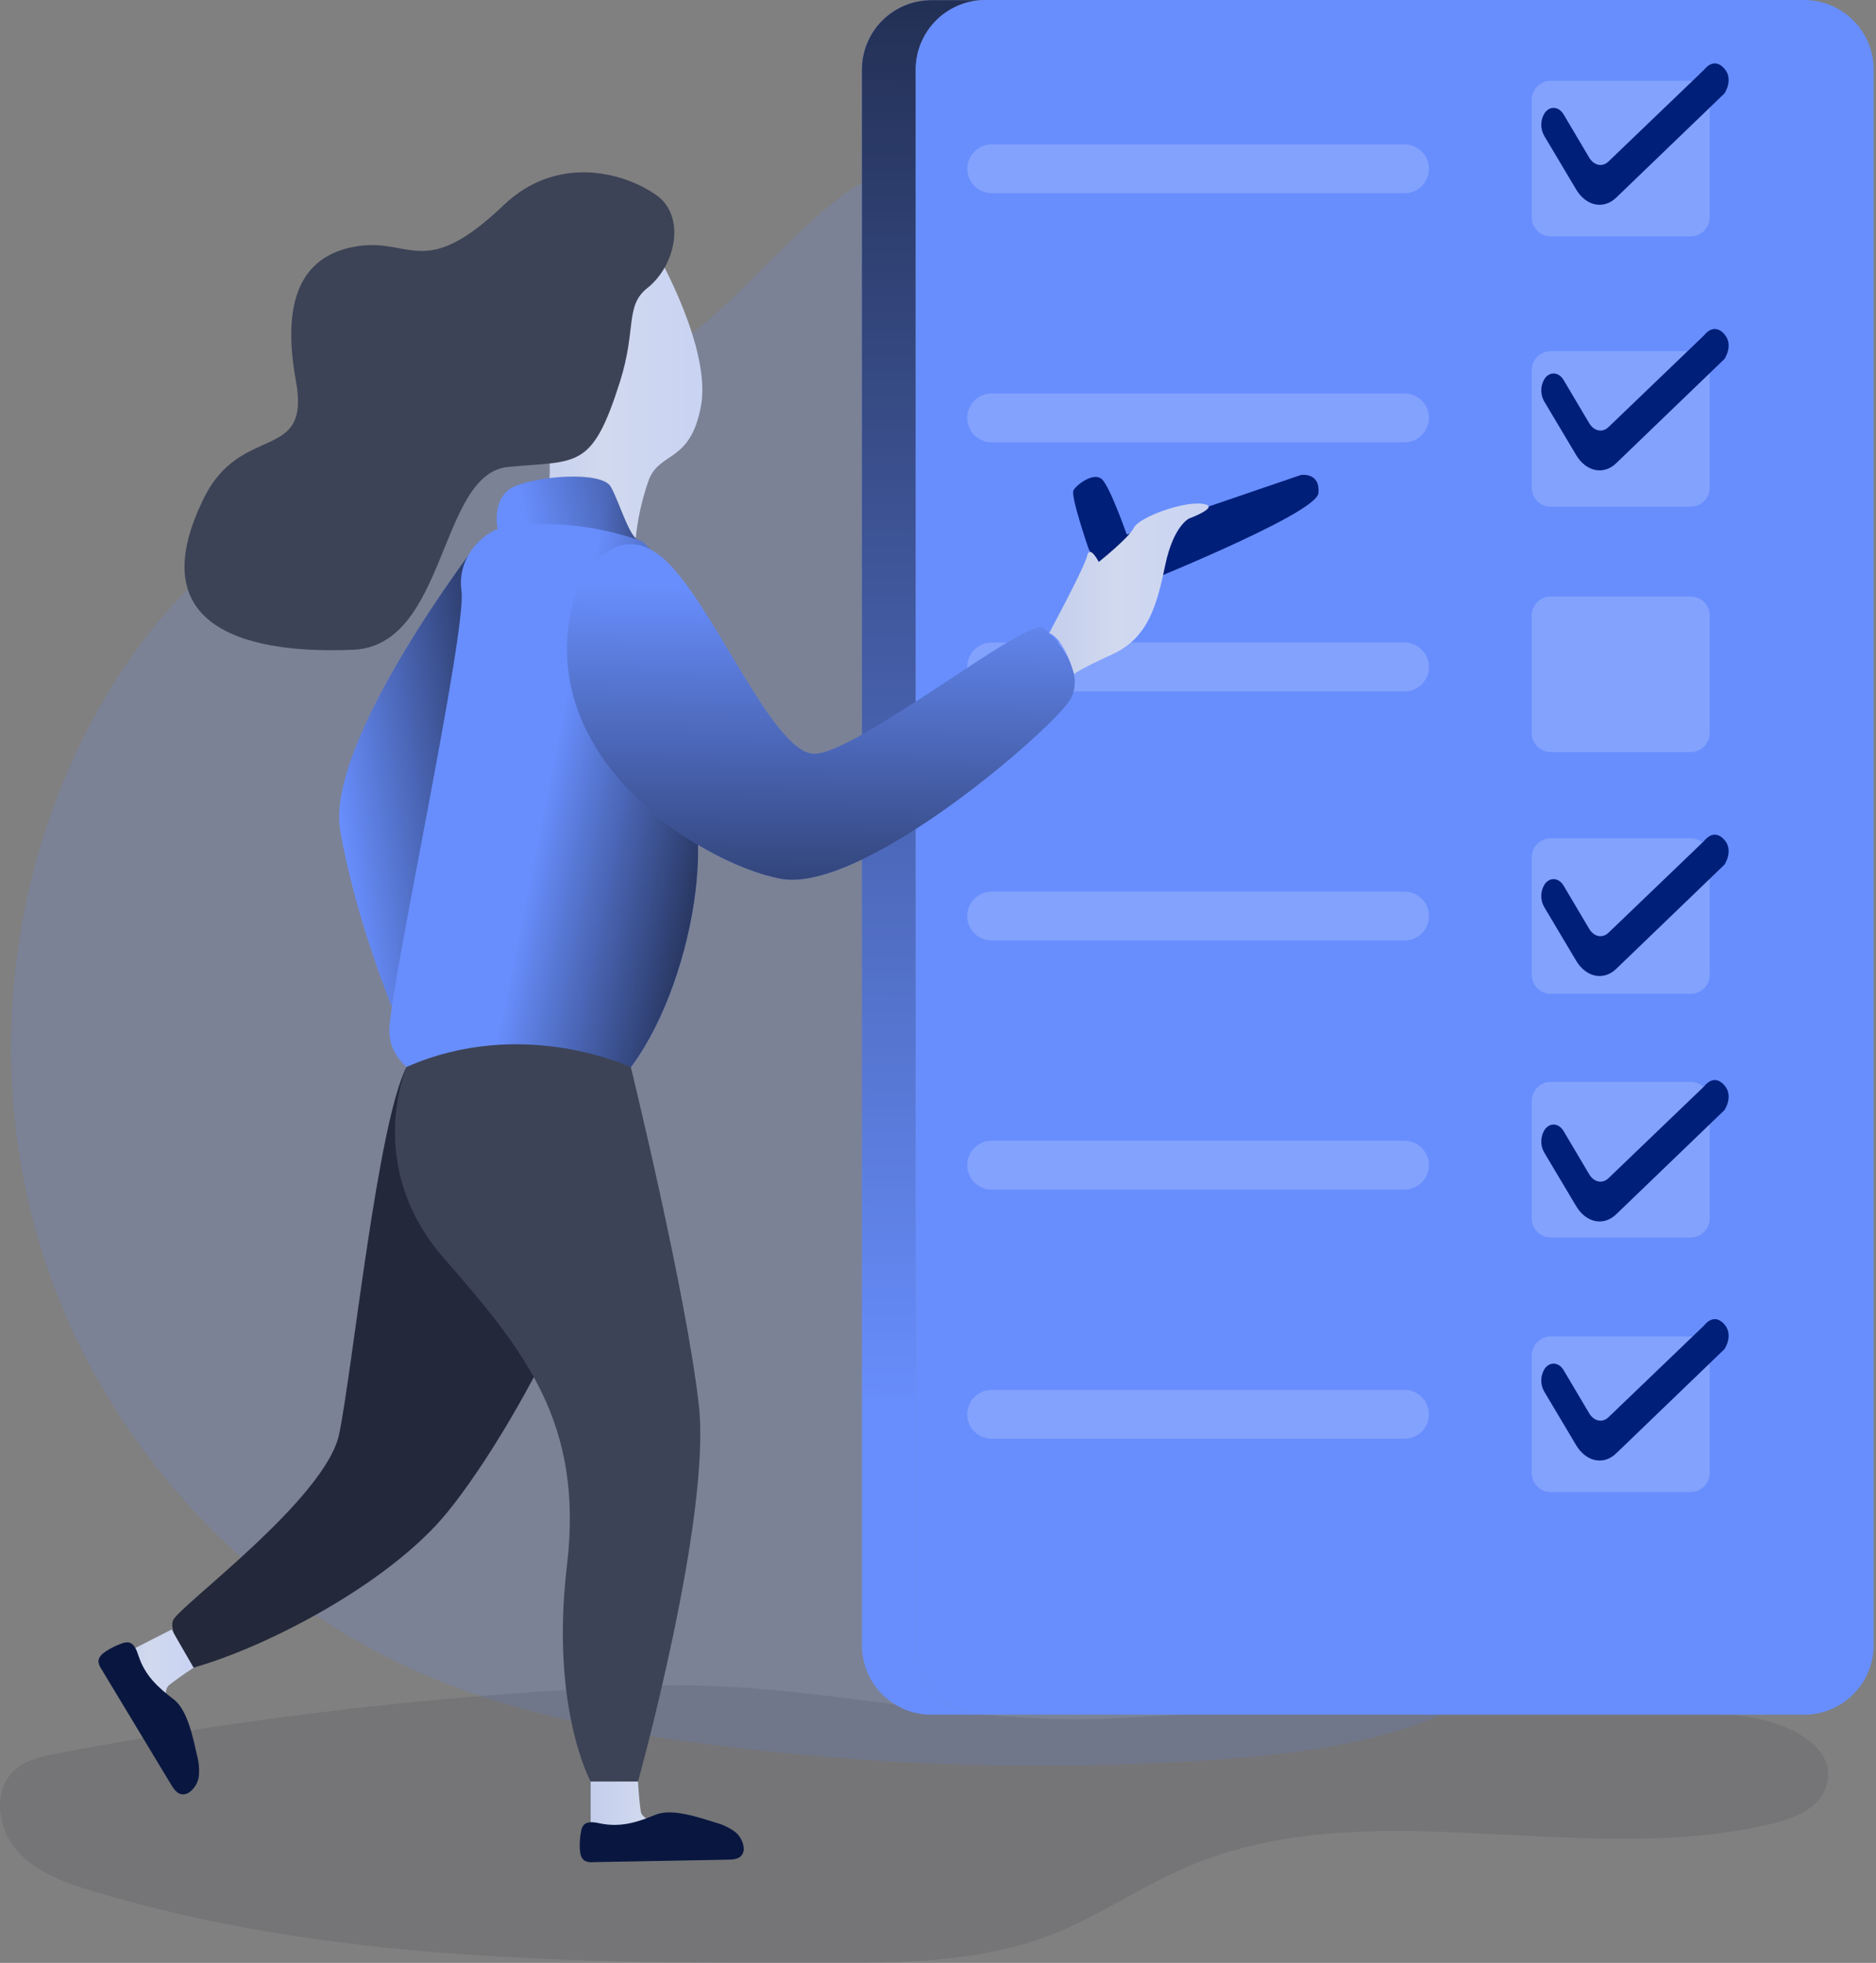 <svg width="561" height="587" viewBox="0 0 561 587" fill="none" xmlns="http://www.w3.org/2000/svg">
<rect x="0" y="0" width="561" height="587" fill="#808080" stroke="none"/>
<g clip-path="url(#clip0_1_225)">
<path opacity="0.18" d="M199.87 104.487C156.612 130.713 102.059 136.849 63.492 169.576C49.871 181.106 38.883 195.564 30.024 211.072C1.218 261.544 -4.682 324.456 14.235 379.372C33.152 434.287 76.598 480.237 130.36 502.237C156.097 512.757 183.646 517.942 211.195 521.555C261.987 528.219 313.32 529.764 364.421 526.166C396.732 523.9 430.844 518.754 455.7 498.001C472.261 484.146 483.061 464.65 491.396 444.748C513.961 390.627 520.938 331.277 511.54 273.4C505.799 238.396 493.9 204.125 474.33 174.554C441.396 124.775 389.604 92.117 336.447 67.296C315.59 57.558 288.932 40.576 265.699 50.413C241.258 60.745 223.163 90.365 199.87 104.487Z" fill="#688EFD"/>
<path opacity="0.12" d="M17.214 524.345C12.651 525.216 7.86 526.226 4.405 529.294C-2.198 535.232 -0.851 546.563 4.949 553.263C10.75 559.963 19.57 563.08 28.054 565.633C98.574 586.861 173.48 587.02 247.118 586.99C269.619 586.99 292.703 586.871 313.709 578.835C328.28 573.264 341.208 564.1 355.562 558.053C409.482 535.192 472.548 558.914 529.556 545.464C536.238 543.891 543.672 541.021 545.999 534.578C550.701 521.515 531.685 513.578 517.816 512.895C456.963 509.886 395.992 510.174 335.17 513.756C286.576 516.616 242.307 502.197 193.535 504.166C134.344 506.529 75.409 513.274 17.214 524.345Z" fill="#23293A"/>
<path d="M294.663 512.786H278.538C273.024 512.786 267.737 510.597 263.839 506.699C259.94 502.802 257.75 497.516 257.75 492.004V20.832C257.75 15.32 259.94 10.034 263.839 6.137C267.737 2.239 273.024 0.049 278.538 0.049H294.663C291.929 0.049 289.222 0.589 286.697 1.636C284.171 2.684 281.877 4.219 279.946 6.154C278.015 8.089 276.485 10.386 275.443 12.913C274.402 15.44 273.869 18.148 273.875 20.882V491.964C273.87 494.697 274.404 497.403 275.446 499.929C276.489 502.455 278.019 504.751 279.95 506.685C281.881 508.619 284.174 510.154 286.699 511.201C289.224 512.247 291.93 512.786 294.663 512.786Z" fill="#688EFD"/>
<path d="M294.663 512.786H278.538C273.024 512.786 267.737 510.597 263.839 506.699C259.94 502.802 257.75 497.516 257.75 492.004V20.832C257.75 15.32 259.94 10.034 263.839 6.137C267.737 2.239 273.024 0.049 278.538 0.049H294.663C291.929 0.049 289.222 0.589 286.697 1.636C284.171 2.684 281.877 4.219 279.946 6.154C278.015 8.089 276.485 10.386 275.444 12.913C274.402 15.44 273.869 18.148 273.875 20.882V491.964C273.87 494.697 274.404 497.403 275.446 499.929C276.489 502.455 278.019 504.751 279.95 506.685C281.881 508.619 284.174 510.154 286.699 511.201C289.224 512.247 291.93 512.786 294.663 512.786Z" fill="url(#paint0_linear_1_225)"/>
<path d="M142.951 162.213C142.951 162.213 97.099 221.731 101.762 248.501C106.424 275.271 117.699 302.417 117.699 302.417L148.475 171.031L142.951 162.213Z" fill="#688EFD"/>
<path d="M142.951 162.213C142.951 162.213 97.099 221.731 101.762 248.501C106.424 275.271 117.699 302.417 117.699 302.417L148.475 171.031L142.951 162.213Z" fill="url(#paint1_linear_1_225)"/>
<path d="M539.455 0H294.663C283.155 0 273.826 9.327 273.826 20.832V491.954C273.826 503.459 283.155 512.786 294.663 512.786H539.455C550.964 512.786 560.293 503.459 560.293 491.954V20.832C560.293 9.327 550.964 0 539.455 0Z" fill="#688EFD"/>
<path opacity="0.18" d="M419.994 57.786H296.554C294.619 57.778 292.766 57.004 291.4 55.633C290.035 54.262 289.268 52.407 289.268 50.472C289.271 48.539 290.039 46.686 291.404 45.318C292.769 43.949 294.621 43.176 296.554 43.169H419.994C421.933 43.169 423.792 43.938 425.164 45.307C426.535 46.676 427.307 48.534 427.31 50.472C427.31 52.412 426.539 54.272 425.167 55.644C423.795 57.015 421.934 57.786 419.994 57.786ZM419.994 132.276H296.554C294.614 132.276 292.753 131.506 291.381 130.134C290.009 128.763 289.239 126.903 289.239 124.963C289.241 123.025 290.013 121.167 291.385 119.798C292.756 118.428 294.615 117.659 296.554 117.659H419.994C421.933 117.659 423.792 118.428 425.164 119.798C426.535 121.167 427.307 123.025 427.31 124.963C427.31 126.903 426.539 128.763 425.167 130.134C423.795 131.506 421.934 132.276 419.994 132.276ZM419.994 206.767H296.554C294.615 206.767 292.756 205.998 291.385 204.629C290.013 203.259 289.241 201.402 289.239 199.464C289.239 197.524 290.009 195.664 291.381 194.292C292.753 192.921 294.614 192.15 296.554 192.15H419.994C421.934 192.15 423.795 192.921 425.167 194.292C426.539 195.664 427.31 197.524 427.31 199.464C427.307 201.402 426.535 203.259 425.164 204.629C423.792 205.998 421.933 206.767 419.994 206.767ZM419.994 281.258H296.554C294.615 281.258 292.756 280.489 291.385 279.119C290.013 277.75 289.241 275.892 289.239 273.954C289.239 272.015 290.009 270.155 291.381 268.783C292.753 267.411 294.614 266.641 296.554 266.641H419.994C421.934 266.641 423.795 267.411 425.167 268.783C426.539 270.155 427.31 272.015 427.31 273.954C427.307 275.892 426.535 277.75 425.164 279.119C423.792 280.489 421.933 281.258 419.994 281.258ZM419.994 355.749H296.554C294.615 355.749 292.756 354.98 291.385 353.61C290.013 352.241 289.241 350.383 289.239 348.445C289.239 346.506 290.009 344.645 291.381 343.274C292.753 341.902 294.614 341.132 296.554 341.132H419.994C421.934 341.132 423.795 341.902 425.167 343.274C426.539 344.645 427.31 346.506 427.31 348.445C427.307 350.383 426.535 352.241 425.164 353.61C423.792 354.98 421.933 355.749 419.994 355.749ZM419.994 430.24H296.554C295.594 430.241 294.643 430.053 293.755 429.687C292.868 429.32 292.061 428.782 291.382 428.104C290.702 427.426 290.163 426.62 289.796 425.733C289.428 424.847 289.239 423.896 289.239 422.936C289.246 421.002 290.021 419.149 291.392 417.784C292.763 416.419 294.619 415.652 296.554 415.652H419.994C421.934 415.652 423.795 416.423 425.167 417.794C426.539 419.166 427.31 421.026 427.31 422.966C427.302 424.899 426.527 426.751 425.156 428.115C423.785 429.478 421.928 430.242 419.994 430.24Z" fill="white"/>
<path d="M121.579 319.082C130.261 302.407 172.5 338.341 177.835 356.165C183.171 373.988 148.475 436.702 130.459 456.05C112.443 475.397 79.083 492.736 57.721 498.743C57.721 498.743 50.208 488.718 51.722 484.601C53.237 480.484 97.426 448.261 101.435 428.805C105.444 409.348 112.908 335.768 121.579 319.082Z" fill="#23293A"/>
<path d="M325.449 163.856C325.449 163.856 320.113 148.358 321.004 146.656C321.895 144.954 327.082 141.025 329.527 143.321C331.972 145.617 336.942 159.848 336.942 159.848L389.05 142.034C389.05 142.034 394.871 141.134 394.257 147.497C393.643 153.861 337.575 176.157 337.575 176.157C337.575 176.157 333.012 180.829 325.449 163.856Z" fill="#001F79"/>
<path d="M196.574 75.965C196.574 75.965 212.828 104.329 209.611 121.489C206.394 138.65 197.198 134.83 193.941 143.727C191.896 149.549 190.583 155.602 190.031 161.748C190.031 161.748 180.587 169.408 163.69 148.556C165.197 140.071 164.288 131.333 161.066 123.34C155.711 110.564 158.612 64.198 196.574 75.965Z" fill="url(#paint2_linear_1_225)"/>
<path d="M150.603 61.358C125.717 85.11 122.599 69.79 104.415 74.105C90.724 77.351 83.973 89.167 88.487 113.899C93.001 138.63 72.164 126.22 60.958 148.982C40.853 189.706 77.4 195.495 105.573 194.317C133.745 193.14 131.142 141.629 151.94 139.639C172.737 137.65 176.994 140.758 185.428 114.047C190.377 98.332 186.853 91.473 193.585 86.139C202.177 79.33 205.176 64.584 196.208 58.29C186.289 51.373 166.442 46.217 150.603 61.358Z" fill="#3D4356"/>
<path d="M148.841 158.344C148.841 158.344 146.762 148.853 153.593 145.597C160.423 142.341 179.954 140.768 182.656 145.597C185.359 150.427 188.348 161.431 191.258 161.61C194.169 161.788 206.107 180.858 206.107 180.858C206.107 180.858 208.601 233.616 208.74 254.092C208.968 286.632 189.457 337.44 162.531 333.333C135.606 329.226 115.957 321.715 116.432 307.751C116.907 293.787 139.625 188.647 138.002 176.801C136.26 164.004 148.386 157.849 148.841 158.344Z" fill="#688EFD"/>
<path d="M208.75 254.063C208.978 286.602 189.467 337.411 162.541 333.304C135.616 329.197 115.967 321.685 116.442 307.721C116.917 293.757 139.635 188.617 138.012 176.771C136.26 164.005 148.386 157.849 148.841 158.294C148.841 158.294 146.762 148.804 153.593 145.548C160.423 142.292 179.954 140.718 182.656 145.548C185.161 150.041 187.932 159.818 190.645 161.382C190.832 161.492 191.042 161.56 191.258 161.58C194.169 161.807 206.107 180.829 206.107 180.829C206.107 180.829 208.611 233.557 208.75 254.063Z" fill="url(#paint3_linear_1_225)"/>
<path d="M173.024 174.752C173.024 174.752 183.398 154.296 198.079 166.746C212.759 179.196 230.825 225.135 243.386 225.412C255.948 225.689 307.512 184.084 312.075 187.806C316.639 191.527 324.4 200.958 320.183 208.964C315.966 216.97 258.245 267.512 233.378 262.781C208.512 258.051 155.543 224.116 173.024 174.752Z" fill="#688EFD"/>
<path d="M173.024 174.752C173.024 174.752 183.398 154.296 198.079 166.746C212.759 179.196 230.825 225.135 243.386 225.412C255.948 225.689 307.512 184.084 312.075 187.806C316.639 191.527 324.4 200.958 320.183 208.964C315.966 216.97 258.245 267.512 233.378 262.781C208.512 258.051 155.543 224.116 173.024 174.752Z" fill="url(#paint4_linear_1_225)"/>
<path d="M313.729 189.32C313.729 189.32 324.271 169.794 325.083 166.261C325.894 162.728 328.567 168.042 328.567 168.042C328.567 168.042 337.536 160.927 339.09 157.809C340.644 154.692 353.661 149.892 359.561 150.654C365.461 151.416 355.601 155.048 355.601 155.048C355.601 155.048 350.929 157.186 348.474 168.903C346.019 180.621 343.525 190.676 332.725 195.624C321.925 200.572 321.192 201.611 321.192 201.611C321.192 201.611 318.609 191.299 313.729 189.32Z" fill="url(#paint5_linear_1_225)"/>
<path d="M121.579 319.082C121.579 319.082 108.661 348.643 132.686 376.215C156.711 403.786 174.618 425.361 169.55 468.054C164.482 510.748 176.628 532.767 176.628 532.767H190.793C190.793 532.767 212.769 453.655 208.978 420.155C205.186 386.656 188.655 319.162 188.655 319.162C188.655 319.162 156.275 303.743 121.579 319.082Z" fill="#3D4356"/>
<path d="M176.628 532.767V550.779H215.65C215.65 550.779 192.288 546.553 191.625 541.773C190.961 536.993 190.793 532.767 190.793 532.767H176.628Z" fill="url(#paint6_linear_1_225)"/>
<path d="M179.528 545.296C177.756 544.92 175.569 544.485 174.44 545.9C174.078 546.428 173.847 547.036 173.767 547.671C173.419 549.427 173.293 551.219 173.391 553.006C173.46 554.332 173.767 555.836 174.915 556.499C175.64 556.828 176.44 556.958 177.232 556.875L217.699 556.133C219.243 556.133 221.025 555.955 221.896 554.688C222.294 554.061 222.472 553.319 222.401 552.58C222.299 551.573 221.98 550.6 221.468 549.727C220.955 548.855 220.261 548.103 219.431 547.523C217.754 546.378 215.892 545.531 213.927 545.019C208.978 543.495 200.86 540.645 195.931 542.733C190.486 544.999 185.487 546.523 179.528 545.296Z" fill="#091740"/>
<path d="M51.316 487.303L35.221 495.497L54.751 529.264C54.751 529.264 46.713 506.937 50.524 503.959C54.336 500.98 57.909 498.733 57.909 498.733L51.316 487.303Z" fill="url(#paint7_linear_1_225)"/>
<path d="M41.447 495.25C40.883 493.528 40.17 491.41 38.378 491.153C37.74 491.099 37.098 491.201 36.508 491.449C34.812 492.027 33.196 492.815 31.697 493.795C30.588 494.517 29.44 495.537 29.44 496.863C29.52 497.657 29.81 498.415 30.281 499.06C37.243 510.612 44.209 522.158 51.178 533.698C51.97 535.014 52.999 536.488 54.534 536.607C55.275 536.634 56.005 536.418 56.612 535.993C57.431 535.392 58.112 534.623 58.609 533.737C59.106 532.851 59.407 531.869 59.493 530.857C59.641 528.832 59.44 526.797 58.899 524.84C57.721 519.763 56.137 511.341 51.871 508.125C47.179 504.582 43.358 501.029 41.447 495.25Z" fill="#091740"/>
<path opacity="0.18" d="M505.561 24.157H463.758C460.609 24.157 458.056 26.709 458.056 29.858V64.98C458.056 68.129 460.609 70.681 463.758 70.681H505.561C508.71 70.681 511.263 68.129 511.263 64.98V29.858C511.263 26.709 508.71 24.157 505.561 24.157Z" fill="white"/>
<path opacity="0.18" d="M505.561 105.012H463.758C460.609 105.012 458.056 107.564 458.056 110.712V145.835C458.056 148.983 460.609 151.535 463.758 151.535H505.561C508.71 151.535 511.263 148.983 511.263 145.835V110.712C511.263 107.564 508.71 105.012 505.561 105.012Z" fill="white"/>
<path opacity="0.18" d="M505.561 178.384H463.758C460.609 178.384 458.056 180.936 458.056 184.084V219.207C458.056 222.355 460.609 224.907 463.758 224.907H505.561C508.71 224.907 511.263 222.355 511.263 219.207V184.084C511.263 180.936 508.71 178.384 505.561 178.384Z" fill="white"/>
<path opacity="0.18" d="M505.561 323.536H463.758C460.609 323.536 458.056 326.088 458.056 329.236V364.359C458.056 367.507 460.609 370.059 463.758 370.059H505.561C508.71 370.059 511.263 367.507 511.263 364.359V329.236C511.263 326.088 508.71 323.536 505.561 323.536Z" fill="white"/>
<path opacity="0.18" d="M505.561 250.688H463.758C460.609 250.688 458.056 253.24 458.056 256.388V291.511C458.056 294.659 460.609 297.211 463.758 297.211H505.561C508.71 297.211 511.263 294.659 511.263 291.511V256.388C511.263 253.24 508.71 250.688 505.561 250.688Z" fill="white"/>
<path opacity="0.18" d="M505.561 399.669H463.758C460.609 399.669 458.056 402.222 458.056 405.37V440.492C458.056 443.641 460.609 446.193 463.758 446.193H505.561C508.71 446.193 511.263 443.641 511.263 440.492V405.37C511.263 402.222 508.71 399.669 505.561 399.669Z" fill="white"/>
<path d="M461.788 40.625L471.35 56.687C474.32 61.635 479.537 62.724 483.288 59.122L515.668 27.948C515.668 27.948 518.638 23.643 515.48 20.317C512.322 16.992 509.63 20.822 509.63 20.822L480.923 48.374C479.101 50.037 476.626 49.482 475.221 47.107L467.599 34.242C466.153 31.807 463.51 31.58 461.936 33.767C461.287 34.787 460.931 35.966 460.904 37.175C460.878 38.384 461.184 39.577 461.788 40.625ZM461.788 120.054L471.35 136.106C474.32 141.055 479.537 142.143 483.288 138.541L515.668 107.367C515.668 107.367 518.638 103.072 515.48 99.737C512.322 96.402 509.63 100.241 509.63 100.241L480.923 127.803C479.101 129.456 476.626 128.912 475.221 126.536L467.599 113.671C466.153 111.227 463.51 111.009 461.936 113.196C461.287 114.217 460.931 115.395 460.904 116.604C460.878 117.813 461.184 119.007 461.788 120.054ZM461.788 271.263L471.35 287.325C474.32 292.273 479.537 293.361 483.288 289.759L515.668 258.585C515.668 258.585 518.638 254.28 515.48 250.955C512.322 247.63 509.63 251.46 509.63 251.46L480.923 279.012C479.101 280.674 476.626 280.12 475.221 277.745L467.599 264.879C466.153 262.445 463.51 262.217 461.936 264.404C461.287 265.425 460.931 266.604 460.904 267.813C460.878 269.022 461.184 270.215 461.788 271.263ZM461.788 344.665L471.35 360.717C474.32 365.665 479.537 366.754 483.288 363.151L515.668 331.987C515.668 331.987 518.638 327.682 515.48 324.347C512.322 321.012 509.63 324.852 509.63 324.852L480.923 352.414C479.101 354.066 476.626 353.522 475.221 351.147L467.599 338.282C466.153 335.837 463.51 335.619 461.936 337.807C461.287 338.827 460.931 340.006 460.904 341.215C460.878 342.424 461.184 343.617 461.788 344.665ZM461.788 416.147L471.35 432.209C474.32 437.157 479.537 438.246 483.288 434.644L515.668 403.47C515.668 403.47 518.638 399.165 515.48 395.84C512.322 392.514 509.63 396.344 509.63 396.344L480.923 423.896C479.101 425.559 476.626 425.004 475.221 422.629L467.599 409.764C466.153 407.329 463.51 407.102 461.936 409.289C461.287 410.309 460.931 411.488 460.904 412.697C460.878 413.906 461.184 415.099 461.788 416.147Z" fill="#001F79"/>
<path d="M190.635 161.362C165.996 153.217 148.831 158.294 148.831 158.294C148.831 158.294 146.753 148.804 153.583 145.548C160.413 142.292 179.944 140.718 182.646 145.548C185.161 150.041 187.932 159.818 190.635 161.362Z" fill="url(#paint8_linear_1_225)"/>
</g>
<defs>
<linearGradient id="paint0_linear_1_225" x1="282.002" y1="-214.684" x2="274.156" y2="435.049" gradientUnits="userSpaceOnUse">
<stop/>
<stop offset="0.98" stop-opacity="0"/>
</linearGradient>
<linearGradient id="paint1_linear_1_225" x1="183.032" y1="224.789" x2="99.001" y2="236.799" gradientUnits="userSpaceOnUse">
<stop/>
<stop offset="0.98" stop-opacity="0"/>
</linearGradient>
<linearGradient id="paint2_linear_1_225" x1="159.017" y1="118.609" x2="210.066" y2="118.609" gradientUnits="userSpaceOnUse">
<stop stop-color="#C4CEEC"/>
<stop offset="0.42" stop-color="#D1D9EF"/>
<stop offset="1" stop-color="#C9D3F2"/>
</linearGradient>
<linearGradient id="paint3_linear_1_225" x1="243.446" y1="253.073" x2="161.672" y2="236.567" gradientUnits="userSpaceOnUse">
<stop/>
<stop offset="0.98" stop-opacity="0"/>
</linearGradient>
<linearGradient id="paint4_linear_1_225" x1="243.307" y1="345.496" x2="245.87" y2="172.456" gradientUnits="userSpaceOnUse">
<stop/>
<stop offset="0.98" stop-opacity="0"/>
</linearGradient>
<linearGradient id="paint5_linear_1_225" x1="313.729" y1="176.128" x2="361.432" y2="176.128" gradientUnits="userSpaceOnUse">
<stop stop-color="#C4CEEC"/>
<stop offset="0.42" stop-color="#D1D9EF"/>
<stop offset="1" stop-color="#C9D3F2"/>
</linearGradient>
<linearGradient id="paint6_linear_1_225" x1="176.628" y1="541.773" x2="215.65" y2="541.773" gradientUnits="userSpaceOnUse">
<stop stop-color="#C4CEEC"/>
<stop offset="0.42" stop-color="#D1D9EF"/>
<stop offset="1" stop-color="#C9D3F2"/>
</linearGradient>
<linearGradient id="paint7_linear_1_225" x1="35.24" y1="508.283" x2="57.929" y2="508.283" gradientUnits="userSpaceOnUse">
<stop stop-color="#C4CEEC"/>
<stop offset="0.42" stop-color="#D1D9EF"/>
<stop offset="1" stop-color="#C9D3F2"/>
</linearGradient>
<linearGradient id="paint8_linear_1_225" x1="250.831" y1="136.789" x2="155.317" y2="156.661" gradientUnits="userSpaceOnUse">
<stop/>
<stop offset="0.98" stop-opacity="0"/>
</linearGradient>
<clipPath id="clip0_1_225">
<rect width="560.293" height="587" fill="white"/>
</clipPath>
</defs>
</svg>
